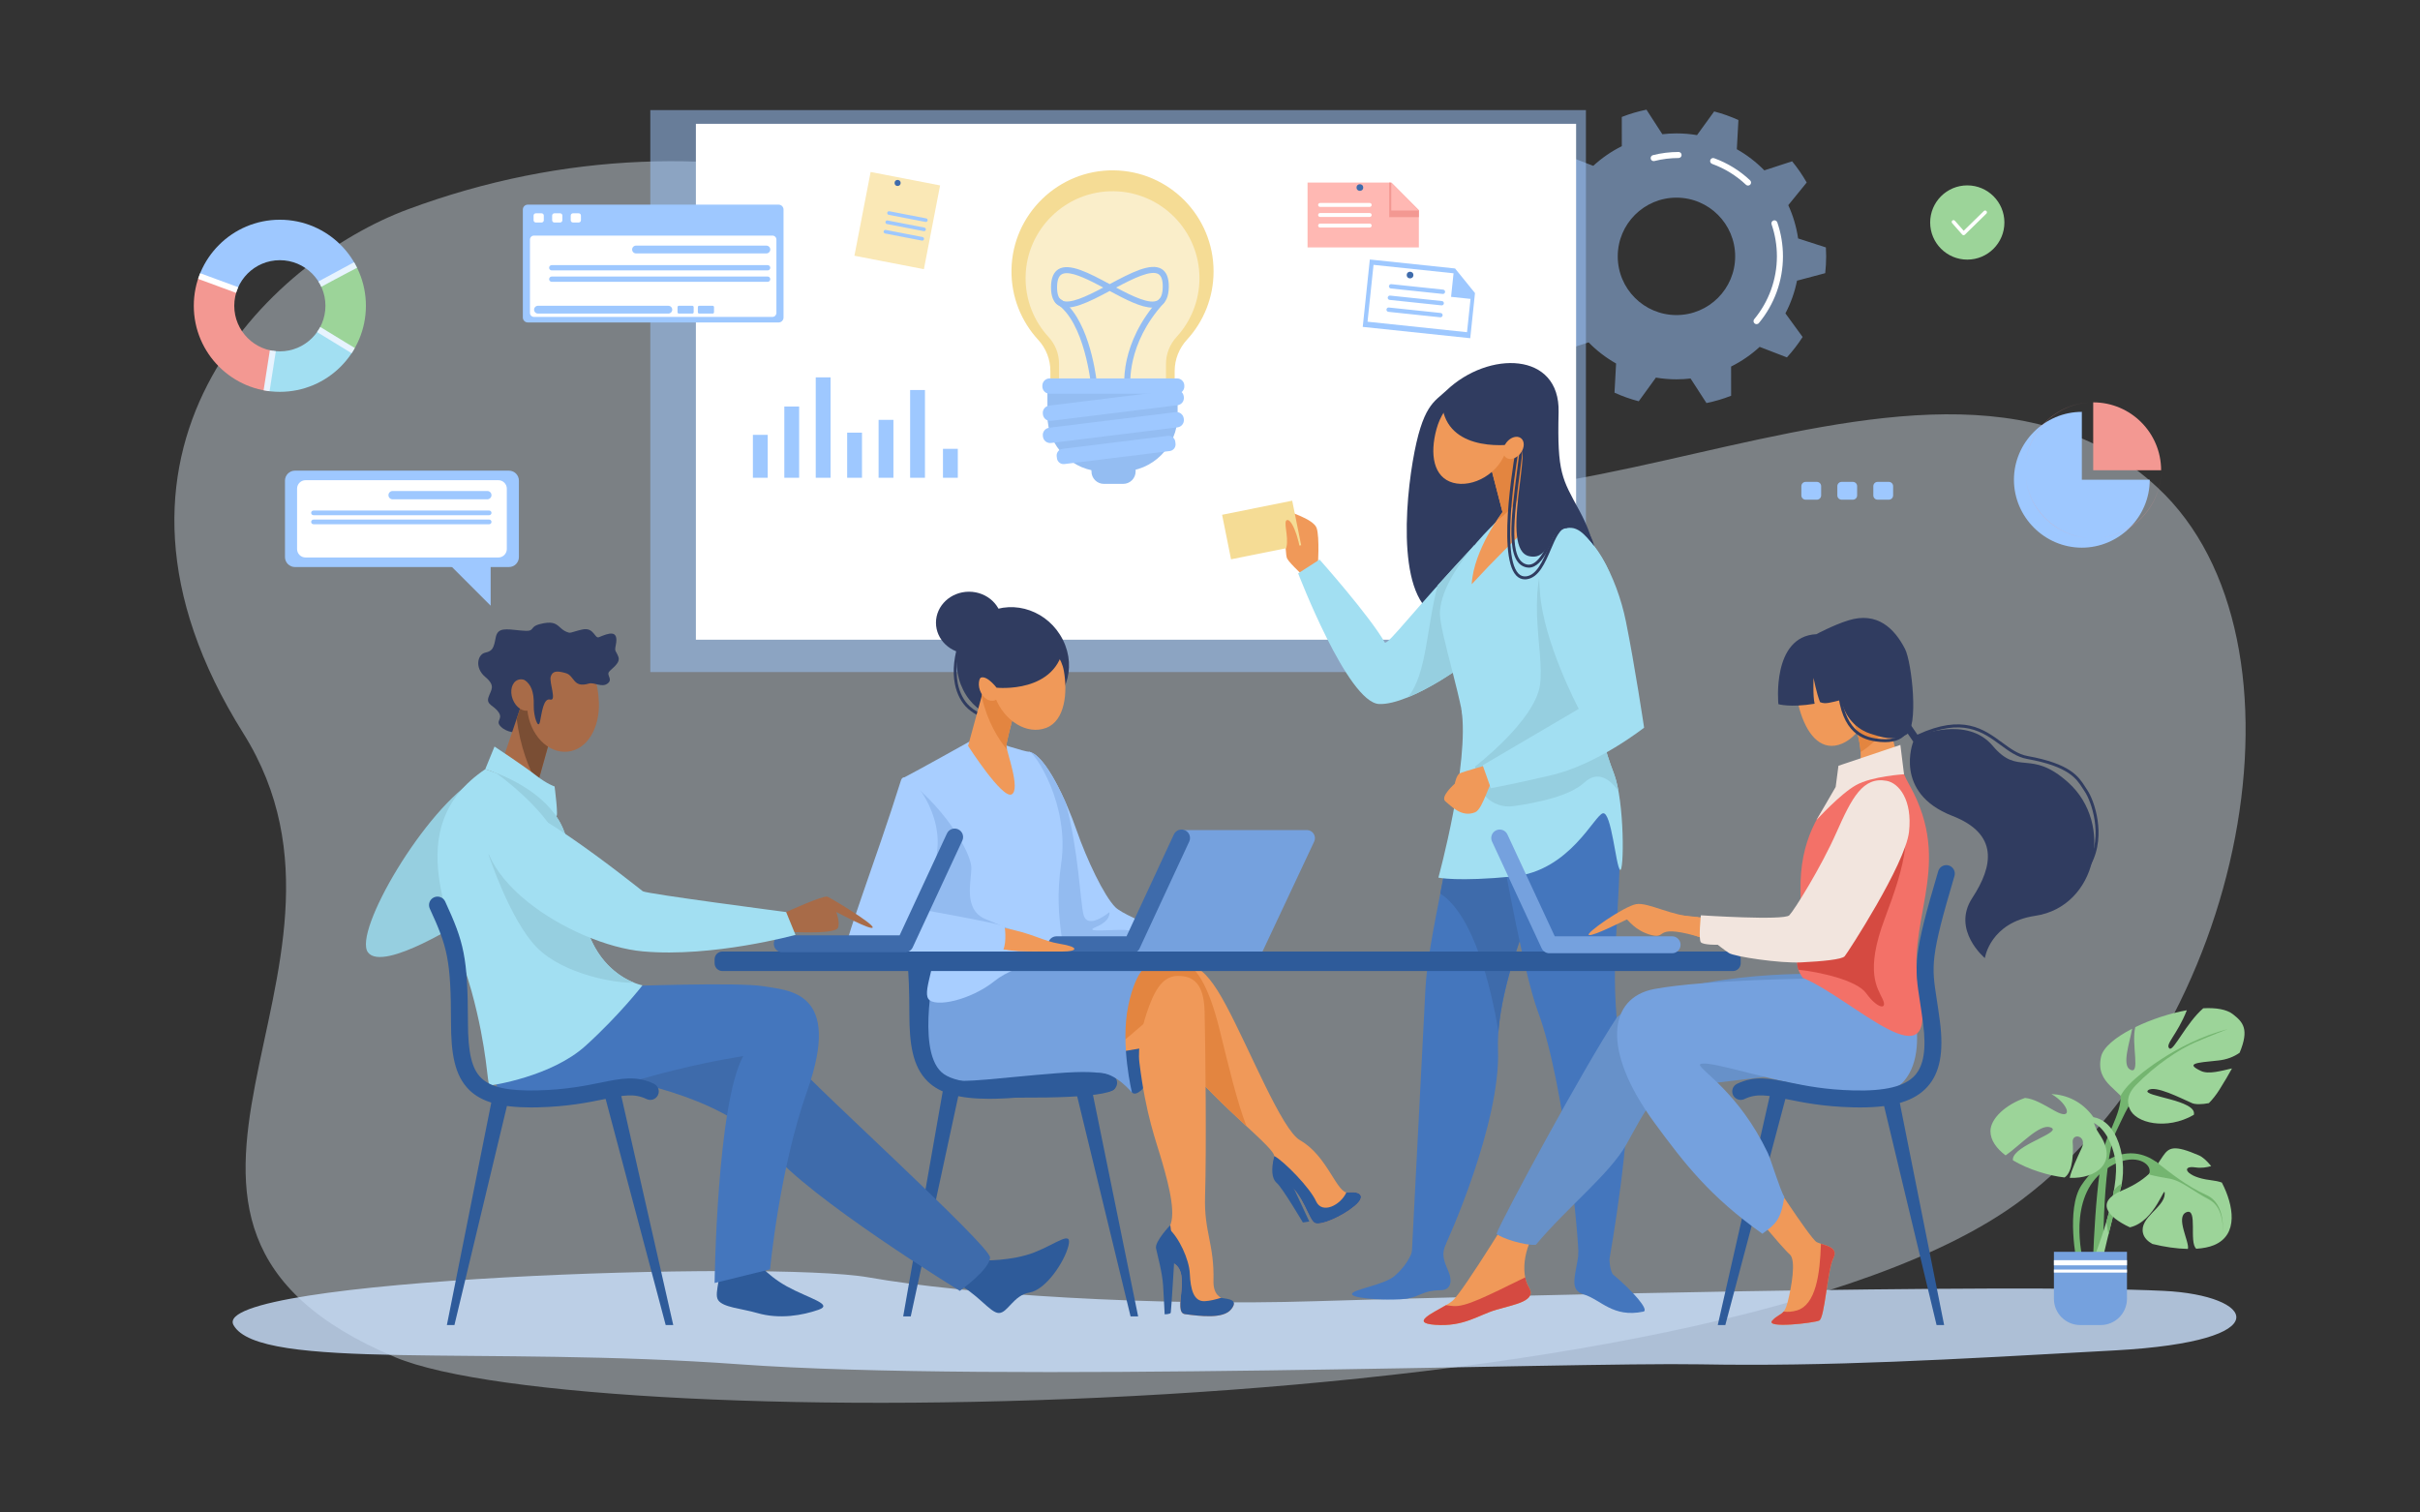 <?xml version="1.0" encoding="utf-8"?>
<!-- Generator: Adobe Illustrator 16.0.0, SVG Export Plug-In . SVG Version: 6.00 Build 0)  -->
<!DOCTYPE svg PUBLIC "-//W3C//DTD SVG 1.1//EN" "http://www.w3.org/Graphics/SVG/1.1/DTD/svg11.dtd">
<svg version="1.1" xmlns="http://www.w3.org/2000/svg" xmlns:xlink="http://www.w3.org/1999/xlink" x="0px" y="0px" width="4000px"
	 height="2500px" viewBox="0 0 4000 2500" enable-background="new 0 0 4000 2500" xml:space="preserve">
<rect x="0" y="0" width="4000" height="2500" fill="#333333" stroke="none"/>
<g id="gear">
	<g>
		<path opacity="0.5" fill="#9EC8FF" enable-background="new    " d="M3016.879,451.521c1.02-9.122,1.563-18.389,1.563-27.782
			c0-4.957-0.164-9.875-0.45-14.759l-45.906-14.854c-2.825-19.354-8.375-37.821-16.254-55.002l30.438-37.456
			c-7.041-12.389-15.112-24.114-24.111-35.05l-45.911,14.981c-13.382-13.671-28.674-25.46-45.45-34.936l2.611-48.236
			c-12.813-5.833-26.208-10.605-40.078-14.204l-28.35,39.123c-11.051-1.86-22.397-2.843-33.978-2.843
			c-7.894,0-15.677,0.466-23.336,1.341l-26.247-40.57c-14.063,2.861-27.69,6.915-40.777,12.05l0.061,48.308
			c-17.285,8.587-33.175,19.559-47.235,32.492l-45.042-17.379c-9.57,10.458-18.261,21.736-25.938,33.725l28.424,39.021
			c-8.798,16.777-15.325,34.931-19.162,54.061l-46.621,12.406c-1.02,9.122-1.563,18.388-1.563,27.781
			c0,4.957,0.164,9.875,0.45,14.76l45.905,14.852c2.826,19.354,8.376,37.822,16.254,55.003l-30.438,37.456
			c7.041,12.389,15.112,24.114,24.111,35.051l45.911-14.981c13.381,13.671,28.674,25.46,45.45,34.937l-2.612,48.235
			c12.813,5.833,26.209,10.605,40.078,14.205l28.351-39.123c11.051,1.86,22.397,2.844,33.978,2.844
			c7.894,0,15.677-0.467,23.335-1.343l26.248,40.57c14.063-2.86,27.69-6.915,40.777-12.05l-0.062-48.308
			c17.286-8.589,33.176-19.56,47.236-32.492l45.042,17.379c9.57-10.458,18.26-21.736,25.938-33.727l-28.424-39.021
			c8.798-16.778,15.325-34.933,19.162-54.062L3016.879,451.521z M2771.003,520.789c-53.601,0-97.05-43.451-97.05-97.05
			c0-53.599,43.449-97.05,97.05-97.05c53.599,0,97.05,43.451,97.05,97.05C2868.053,477.338,2824.602,520.789,2771.003,520.789z"/>
		<g>
			<path fill="#FFFFFF" d="M2903.369,535.797c-1.127,0-2.26-0.379-3.194-1.156c-2.123-1.766-2.413-4.918-0.647-7.042
				c24.188-29.083,37.508-65.969,37.508-103.86c0-18.146-2.969-35.963-8.821-52.957c-0.899-2.611,0.488-5.457,3.101-6.356
				c2.608-0.899,5.455,0.488,6.354,3.099c6.215,18.043,9.366,36.957,9.366,56.213c0,40.224-14.142,79.38-39.817,110.256
				C2906.229,535.184,2904.804,535.797,2903.369,535.797z"/>
		</g>
		<g>
			<path fill="#FFFFFF" d="M2889.318,306.736c-1.229,0-2.461-0.451-3.428-1.36c-16.254-15.303-35.08-26.903-55.955-34.478
				c-2.596-0.942-3.937-3.81-2.994-6.406c0.941-2.596,3.812-3.936,6.404-2.995c22.164,8.042,42.148,20.354,59.4,36.598
				c2.011,1.893,2.104,5.057,0.213,7.068C2891.977,306.208,2890.648,306.736,2889.318,306.736z"/>
		</g>
		<g>
			<path fill="#FFFFFF" d="M2733.357,266.287c-2.235,0-4.271-1.51-4.845-3.777c-0.676-2.677,0.946-5.396,3.624-6.072
				c13.771-3.476,28.022-5.239,42.356-5.239c2.762,0,5,2.239,5,5c0,2.761-2.238,5-5,5c-13.511,0-26.938,1.66-39.909,4.935
				C2734.175,266.238,2733.763,266.287,2733.357,266.287z"/>
		</g>
	</g>
</g>
<g id="Слой_1">
	<path opacity="0.4" fill="#E7F3FE" enable-background="new    " d="M674.233,345.98
		c515.624-191.422,1039.693-22.187,1395.124,346.413c355.429,368.601,1101.357-254.412,1496.961,113.588
		c269.979,251.141,146.315,896.834-223.873,1176.5c-503.172,380.129-2377.707,391.545-2688.729,261.102
		c-531.482-222.904-3.392-635.68-251.482-1031.37C109.545,745.393,446.369,430.573,674.233,345.98z"/>
	<rect x="1074.893" y="181.98" opacity="0.5" fill="#9EC8FF" enable-background="new    " width="1546.455" height="928.877"/>
	<rect x="1150.233" y="204.647" fill="#FFFFFF" width="1454.917" height="852.731"/>
	<g>
		<path fill="#F5DC95" d="M2005.896,448.563c0-91.514-73.601-165.836-164.837-167.003c-91.655-1.173-167.722,72.638-169.177,164.29
			c-0.71,44.738,16.175,85.525,44.186,115.899c12.902,13.993,20.066,32.328,20.066,51.361v74.867
			c0,48.437,39.629,88.065,88.065,88.065h29.358c48.437,0,88.065-39.629,88.065-88.065v-74.86c0-19.192,7.4-37.559,20.373-51.702
			C1989.258,531.692,2005.896,492.071,2005.896,448.563z"/>
		<path opacity="0.5" fill="#FFFFFF" enable-background="new    " d="M1982.564,459.77c0-78.729-63.317-142.668-141.809-143.672
			c-78.852-1.009-144.292,62.491-145.543,141.338c-0.611,38.488,13.916,73.578,38.012,99.708
			c11.102,12.038,17.265,27.813,17.265,44.187v64.409c0,41.669,34.093,75.763,75.762,75.763h25.258
			c41.669,0,75.763-34.093,75.763-75.763v-64.403c0-16.511,6.367-32.311,17.527-44.479
			C1968.25,531.288,1982.564,497.201,1982.564,459.77z"/>
		<g>
			<path fill="#94BDF2" d="M1863.564,643.135h-55c-2.584,0-4.742-1.97-4.979-4.544c-0.098-1.068-10.363-107.244-57.841-136.976
				c-2.341-1.466-3.05-4.551-1.584-6.893c1.465-2.34,4.552-3.051,6.891-1.584c46.314,29.004,59.476,118.467,62.006,139.996h45.221
				c-0.181-7.385,0.245-21.644,4.502-40.094c5.688-24.662,19.639-61.864,53.793-99.046c1.868-2.034,5.03-2.168,7.064-0.3
				c2.033,1.868,2.168,5.03,0.3,7.063c-62.424,67.958-55.48,136.13-55.403,136.812c0.161,1.415-0.289,2.832-1.238,3.895
				S1864.99,643.135,1863.564,643.135z"/>
		</g>
		<g>
			<path fill="#94BDF2" d="M1904.738,508.454c-18.567,0-43.885-13.192-70.547-27.492c-34.438,18.342-66.599,34.787-84.602,23.874
				c-8.461-5.128-12.506-15.166-12.367-30.688c0.132-14.612,4.32-24.463,12.452-29.276c18.036-10.68,50.266,6.355,84.531,24.75
				c34.945-18.636,67.849-35.99,85.822-25.047c8.069,4.913,12.063,14.898,11.875,29.683c-0.198,15.382-4.62,25.729-13.145,30.752
				C1914.71,507.396,1909.993,508.454,1904.738,508.454z M1844.818,475.302c27.456,14.595,56.185,28.565,68.864,21.092
				c5.307-3.127,8.071-10.618,8.222-22.266c0.142-10.998-2.238-18.068-7.075-21.012
				C1902.572,445.653,1872.8,460.46,1844.818,475.302z M1763.188,451.523c-3.3,0-6.143,0.604-8.416,1.951
				c-4.911,2.907-7.45,9.893-7.548,20.762c-0.104,11.529,2.438,18.947,7.551,22.047c12.336,7.478,41.156-6.421,68.804-21.012
				C1801.229,463.349,1777.77,451.523,1763.188,451.523z"/>
		</g>
		<path fill="#94BDF2" d="M1856.564,799.801h-32c-11.274,0-20.5-9.225-20.5-20.5v-3c0-11.274,9.226-20.5,20.5-20.5h32
			c11.275,0,20.5,9.226,20.5,20.5v3C1877.064,790.576,1867.84,799.801,1856.564,799.801z"/>
		<path fill="#94BDF2" d="M1731.28,634.135v52.957c0,50.726,41.502,92.227,92.227,92.227h30.747
			c50.725,0,92.227-41.501,92.227-92.227v-52.957H1731.28z"/>
		<path fill="#9EC8FF" d="M1945.564,650.801h-210.666c-6.601,0-12-5.399-12-12v-1.333c0-6.6,5.399-12,12-12h210.666
			c6.601,0,12,5.4,12,12v1.333C1957.564,645.401,1952.166,650.801,1945.564,650.801z"/>
		<path fill="#9EC8FF" d="M1946.324,669.793l-209.078,25.826c-6.55,0.809-12.571-3.888-13.38-10.438l-0.164-1.322
			c-0.81-6.551,3.888-12.571,10.438-13.38l209.078-25.826c6.55-0.81,12.571,3.888,13.38,10.438l0.164,1.323
			C1957.571,662.962,1952.874,668.984,1946.324,669.793z"/>
		<path fill="#9EC8FF" d="M1946.324,706.384l-209.078,25.826c-6.55,0.81-12.571-3.888-13.38-10.438l-0.164-1.322
			c-0.81-6.55,3.888-12.572,10.438-13.381l209.078-25.826c6.55-0.81,12.571,3.888,13.38,10.438l0.164,1.323
			C1957.571,699.554,1952.874,705.575,1946.324,706.384z"/>
		<path fill="#9EC8FF" d="M1933.422,745.542l-174.133,21.509c-6.012,0.743-11.538-3.567-12.28-9.58l-0.405-3.281
			c-0.742-6.013,3.568-11.538,9.58-12.28l174.133-21.509c6.012-0.743,11.537,3.567,12.279,9.58l0.405,3.281
			C1943.744,739.274,1939.433,744.8,1933.422,745.542z"/>
	</g>
	<g>
		<path fill="#9EC8FF" d="M3441.063,793.015h112.236c0,61.571-50.665,112.236-112.236,112.236
			c-61.57,0-112.235-50.666-112.235-112.236s50.665-112.235,112.235-112.235V793.015z"/>
		<g>
			<path fill="#F39892" d="M3572.096,777.3c0-61.985-50.25-112.235-112.236-112.235V777.3H3572.096z"/>
			<path fill="#F39892" d="M3347.623,777.3c0,61.986,50.25,112.236,112.236,112.236
				C3398.289,889.536,3347.623,838.871,3347.623,777.3z"/>
			<path fill="#F39892" d="M3459.859,665.063c-61.986,0-112.236,50.25-112.236,112.236
				C3347.623,715.729,3398.289,665.063,3459.859,665.063z"/>
			<path fill="#F39892" d="M3459.859,889.536c61.985,0,112.235-50.25,112.235-112.236
				C3572.096,838.871,3521.431,889.536,3459.859,889.536z"/>
		</g>
	</g>
	<g>
		<path fill="#FFB8B3" d="M2345.232,408.98h-184V301.736h138.379c17.815,17.816,27.806,27.805,45.621,45.622V408.98z"/>
		<polygon fill="#F39892" points="2296.232,301.736 2296.232,358.98 2345.232,358.98 2345.232,347.98 2299.3,302.047 		"/>
		<polygon fill="#FFB8B3" points="2299.611,301.736 2299.611,347.98 2345.232,347.98 		"/>
		<path fill="#FFFFFF" d="M2263.982,341.98h-82c-1.787,0-3.25-1.463-3.25-3.25c0-1.788,1.463-3.25,3.25-3.25h82
			c1.787,0,3.25,1.462,3.25,3.25C2267.232,340.517,2265.771,341.98,2263.982,341.98z"/>
		<path fill="#FFFFFF" d="M2263.982,358.608h-82c-1.787,0-3.25-1.463-3.25-3.25c0-1.788,1.463-3.25,3.25-3.25h82
			c1.787,0,3.25,1.462,3.25,3.25C2267.232,357.145,2265.771,358.608,2263.982,358.608z"/>
		<path fill="#FFFFFF" d="M2263.982,376.108h-82c-1.787,0-3.25-1.463-3.25-3.25c0-1.788,1.463-3.25,3.25-3.25h82
			c1.787,0,3.25,1.462,3.25,3.25C2267.232,374.645,2265.771,376.108,2263.982,376.108z"/>
	</g>
	<circle fill="#3E6BAB" cx="2247.732" cy="309.98" r="5.5"/>
	
		<rect x="1424.73" y="294.593" transform="matrix(-0.982 -0.19 0.19 -0.982 2870.206 1004.926)" fill="#FAE8B6" width="116.939" height="140.998"/>
	<path fill="#9EC8FF" d="M1529.751,366.83l-60.874-11.761c-1.62-0.313-2.689-1.895-2.376-3.515c0.313-1.62,1.896-2.689,3.515-2.376
		l60.874,11.762c1.62,0.313,2.689,1.895,2.376,3.514C1532.953,366.074,1531.371,367.143,1529.751,366.83z"/>
	<path fill="#9EC8FF" d="M1526.811,382.049l-60.873-11.762c-1.62-0.313-2.689-1.895-2.377-3.515c0.313-1.62,1.896-2.689,3.516-2.376
		l60.874,11.762c1.62,0.313,2.688,1.895,2.376,3.515C1530.013,381.293,1528.431,382.362,1526.811,382.049z"/>
	<path fill="#9EC8FF" d="M1523.79,397.686l-60.875-11.762c-1.62-0.313-2.688-1.895-2.376-3.515c0.313-1.62,1.895-2.689,3.515-2.376
		l60.875,11.762c1.62,0.313,2.689,1.895,2.376,3.515C1526.992,396.93,1525.409,397.999,1523.79,397.686z"/>
	<circle fill="#3E6BAB" cx="1483.634" cy="302.412" r="5"/>
	<path fill="#9EC8FF" d="M2430.154,559.031l-177.698-18.719l11.733-111.385l140.895,14.842
		c12.857,15.888,20.066,24.795,32.927,40.682L2430.154,559.031z"/>
	<polygon fill="#FFFFFF" points="2402.563,451.718 2270.295,437.785 2260.396,531.764 2424.834,549.086 2430.631,494.057 
		2398.461,490.668 	"/>
	<path fill="#9EC8FF" d="M2384.632,485.859l-85.681-9.025c-1.963-0.207-3.4-1.982-3.193-3.946s1.982-3.399,3.945-3.192l85.681,9.025
		c1.964,0.207,3.4,1.982,3.194,3.945C2388.371,484.629,2386.596,486.066,2384.632,485.859z"/>
	<path fill="#9EC8FF" d="M2382.643,504.742l-85.68-9.026c-1.964-0.207-3.399-1.981-3.193-3.944c0.207-1.964,1.981-3.4,3.945-3.194
		l85.682,9.025c1.963,0.207,3.398,1.982,3.192,3.946C2386.382,503.511,2384.605,504.949,2382.643,504.742z"/>
	<path fill="#9EC8FF" d="M2380.566,524.455l-85.682-9.026c-1.963-0.207-3.399-1.981-3.193-3.944c0.207-1.963,1.982-3.4,3.945-3.194
		l85.682,9.026c1.963,0.207,3.399,1.981,3.192,3.945C2384.305,523.226,2382.529,524.662,2380.566,524.455z"/>
	<circle fill="#3E6BAB" cx="2330.684" cy="454.646" r="5.5"/>
</g>
<g id="updown">
	<g>
		<rect x="1244.448" y="718.775" fill="#9EC8FF" width="24.513" height="70.928"/>
		<rect x="1558.643" y="741.849" fill="#9EC8FF" width="24.514" height="47.854"/>
		<rect x="1348.333" y="623.75" fill="#9EC8FF" width="24.513" height="165.953"/>
		<rect x="1400.276" y="715.11" fill="#9EC8FF" width="24.513" height="74.593"/>
		<rect x="1452.219" y="693.996" fill="#9EC8FF" width="24.514" height="95.707"/>
		<rect x="1296.391" y="671.944" fill="#9EC8FF" width="24.514" height="117.758"/>
		<rect x="1504.336" y="644.664" fill="#9EC8FF" width="24.514" height="145.039"/>
	</g>
	<g>
		<circle fill="#9CD499" cx="3251.708" cy="367.768" r="61.348"/>
		<g>
			<path fill="#FFFFFF" d="M3245.619,388.766c-0.037,0-0.074,0-0.111-0.002c-0.823-0.031-1.597-0.398-2.141-1.016l-16.664-18.936
				c-1.095-1.244-0.974-3.14,0.271-4.234c1.243-1.095,3.14-0.974,4.232,0.27l14.573,16.561l33.339-32.629
				c1.185-1.159,3.084-1.139,4.242,0.046c1.159,1.184,1.139,3.083-0.045,4.242l-35.6,34.841
				C3247.156,388.46,3246.402,388.766,3245.619,388.766z"/>
		</g>
	</g>
	<g>
		<path fill="#9EC8FF" d="M3103.494,825.942h18.537c3.915,0,7.088-3.173,7.088-7.089v-15.266c0-3.915-3.174-7.088-7.088-7.088
			h-18.537c-3.915,0-7.088,3.173-7.088,7.088v15.266C3096.406,822.769,3099.579,825.942,3103.494,825.942z"/>
		<path fill="#9EC8FF" d="M3044.015,825.942h18.537c3.915,0,7.088-3.173,7.088-7.089v-15.266c0-3.915-3.173-7.088-7.088-7.088
			h-18.537c-3.915,0-7.089,3.173-7.089,7.088v15.266C3036.926,822.769,3040.1,825.942,3044.015,825.942z"/>
		<path fill="#9EC8FF" d="M2984.534,825.942h18.538c3.915,0,7.088-3.173,7.088-7.089v-15.266c0-3.915-3.174-7.088-7.088-7.088
			h-18.538c-3.914,0-7.088,3.173-7.088,7.088v15.266C2977.446,822.769,2980.62,825.942,2984.534,825.942z"/>
	</g>
</g>
<g id="translateX">
	<g id="object1">
		<g>
			<path fill="#9EC8FF" d="M487.521,937.268h353.699c9.066,0,16.483-7.417,16.483-16.482v-126.37
				c0-9.066-7.417-16.483-16.483-16.483H487.521c-9.065,0-16.483,7.417-16.483,16.483v126.37
				C471.039,929.851,478.456,937.268,487.521,937.268z"/>
			<path fill="#9EC8FF" d="M811.002,913.23v87.909L709.7,899.838C709.7,899.838,808.942,913.23,811.002,913.23z"/>
			<path fill="#FFFFFF" d="M505.013,921.472H823.73c7.686,0,13.975-6.289,13.975-13.975v-99.795c0-7.687-6.289-13.976-13.975-13.976
				H505.013c-7.686,0-13.975,6.289-13.975,13.976v99.795C491.039,915.184,497.327,921.472,505.013,921.472z"/>
			<path fill="#9EC8FF" d="M648.918,825.321h156.589c3.777,0,6.868-3.091,6.868-6.868s-3.091-6.868-6.868-6.868H648.918
				c-3.777,0-6.868,3.091-6.868,6.868S645.141,825.321,648.918,825.321z"/>
			<path fill="#9EC8FF" d="M518.125,851.58h290.433c2.101,0,3.818-1.718,3.818-3.818v-0.079c0-2.1-1.718-3.817-3.818-3.817H518.125
				c-2.1,0-3.818,1.718-3.818,3.817v0.079C514.307,849.861,516.025,851.58,518.125,851.58z"/>
			<path fill="#9EC8FF" d="M518.125,866.528h290.433c2.101,0,3.818-1.719,3.818-3.818v-0.079c0-2.1-1.718-3.817-3.818-3.817H518.125
				c-2.1,0-3.818,1.718-3.818,3.817v0.079C514.307,864.81,516.025,866.528,518.125,866.528z"/>
		</g>
	</g>
	<g id="object2">
		<g>
			<path fill="#9EC8FF" d="M1286.93,532.979H872.367c-4.512,0-8.17-3.657-8.17-8.169V346.414c0-4.512,3.658-8.17,8.17-8.17h414.563
				c4.512,0,8.169,3.658,8.169,8.17v178.395C1295.099,529.321,1291.441,532.979,1286.93,532.979z"/>
			<path fill="#FFFFFF" d="M1276.718,523.839H882.579c-3.646,0-6.601-2.955-6.601-6.6V396.006c0-3.645,2.955-6.6,6.601-6.6h394.139
				c3.646,0,6.601,2.955,6.601,6.6V517.24C1283.318,520.885,1280.363,523.839,1276.718,523.839z"/>
			<g>
				<path fill="#FFFFFF" d="M895.185,367.768h-9.564c-2.021,0-3.658-1.637-3.658-3.657v-7.878c0-2.02,1.638-3.657,3.658-3.657h9.564
					c2.021,0,3.658,1.637,3.658,3.657v7.878C898.842,366.13,897.205,367.768,895.185,367.768z"/>
				<path fill="#FFFFFF" d="M925.877,367.768h-9.566c-2.02,0-3.657-1.637-3.657-3.657v-7.878c0-2.02,1.638-3.657,3.657-3.657h9.566
					c2.021,0,3.657,1.637,3.657,3.657v7.878C929.535,366.13,927.896,367.768,925.877,367.768z"/>
				<path fill="#FFFFFF" d="M956.57,367.768h-9.566c-2.02,0-3.657-1.637-3.657-3.657v-7.878c0-2.02,1.638-3.657,3.657-3.657h9.566
					c2.02,0,3.658,1.637,3.658,3.657v7.878C960.229,366.13,958.59,367.768,956.57,367.768z"/>
			</g>
			<path fill="#9EC8FF" d="M1266.744,418.871h-215.461c-3.545,0-6.446-2.9-6.446-6.446c0-3.545,2.901-6.444,6.446-6.444h215.461
				c3.545,0,6.445,2.899,6.445,6.444C1273.189,415.971,1270.289,418.871,1266.744,418.871z"/>
			<path fill="#9EC8FF" d="M1104.688,518.315H889.226c-3.545,0-6.445-2.9-6.445-6.446c0-3.545,2.899-6.445,6.445-6.445h215.462
				c3.545,0,6.444,2.9,6.444,6.445C1111.132,515.415,1108.232,518.315,1104.688,518.315z"/>
			<path fill="#9EC8FF" d="M1144.378,518.315h-22.294c-1.212,0-2.204-0.992-2.204-2.204v-8.483c0-1.212,0.992-2.204,2.204-2.204
				h22.294c1.212,0,2.204,0.992,2.204,2.204v8.483C1146.583,517.323,1145.591,518.315,1144.378,518.315z"/>
			<path fill="#9EC8FF" d="M1177.987,518.315h-22.294c-1.212,0-2.204-0.992-2.204-2.204v-8.483c0-1.212,0.992-2.204,2.204-2.204
				h22.294c1.212,0,2.204,0.992,2.204,2.204v8.483C1180.191,517.323,1179.199,518.315,1177.987,518.315z"/>
			<path fill="#9EC8FF" d="M1268.814,446.955h-356.8c-2.405,0-4.374-1.968-4.374-4.374s1.969-4.374,4.374-4.374h356.802
				c2.405,0,4.374,1.968,4.374,4.374C1273.189,444.986,1271.221,446.955,1268.814,446.955z"/>
			<path fill="#9EC8FF" d="M1268.814,465.831h-356.8c-2.405,0-4.374-1.968-4.374-4.374s1.969-4.374,4.374-4.374h356.802
				c2.405,0,4.374,1.968,4.374,4.374C1273.189,463.862,1271.221,465.831,1268.814,465.831z"/>
		</g>
	</g>
</g>
<g id="rotate1">
	<g>
		<g>
			<defs>
				<path id="SVGID_1_" d="M462.563,363.188c-78.555,0-142.235,63.681-142.235,142.236s63.681,142.237,142.235,142.237
					c78.556,0,142.237-63.683,142.237-142.237S541.119,363.188,462.563,363.188z M462.563,580.773
					c-41.613,0-75.349-33.735-75.349-75.35s33.735-75.349,75.349-75.349c41.614,0,75.35,33.734,75.35,75.349
					S504.178,580.773,462.563,580.773z"/>
			</defs>
			<clipPath id="SVGID_2_">
				<use xlink:href="#SVGID_1_"  overflow="visible"/>
			</clipPath>
			<path clip-path="url(#SVGID_2_)" fill="#A2DFF2" d="M591.118,584.036l-128.554-78.612L439.31,654.307
				C499.702,663.826,559.596,635.53,591.118,584.036z"/>
		</g>
		<g>
			<defs>
				<path id="SVGID_3_" d="M462.563,363.188c-78.555,0-142.235,63.681-142.235,142.236s63.681,142.237,142.235,142.237
					c78.556,0,142.237-63.683,142.237-142.237S541.119,363.188,462.563,363.188z M462.563,580.773
					c-41.613,0-75.349-33.735-75.349-75.35s33.735-75.349,75.349-75.349c41.614,0,75.35,33.734,75.35,75.349
					S504.178,580.773,462.563,580.773z"/>
			</defs>
			<clipPath id="SVGID_4_">
				<use xlink:href="#SVGID_3_"  overflow="visible"/>
			</clipPath>
			<path clip-path="url(#SVGID_4_)" fill="#9CD499" d="M591.253,583.859c0.346-0.567,0.799-1.349,0.781-1.318
				c27.15-45.481,28.248-101.968,3.337-148.335c-45.492,23.834-18.401,9.354-132.809,71.218
				C591.33,584.166,571.332,572.023,591.253,583.859z"/>
		</g>
		<g>
			<defs>
				<path id="SVGID_5_" d="M462.563,363.188c-78.555,0-142.235,63.681-142.235,142.236s63.681,142.237,142.235,142.237
					c78.556,0,142.237-63.683,142.237-142.237S541.119,363.188,462.563,363.188z M462.563,580.773
					c-41.613,0-75.349-33.735-75.349-75.35s33.735-75.349,75.349-75.349c41.614,0,75.35,33.734,75.35,75.349
					S504.178,580.773,462.563,580.773z"/>
			</defs>
			<clipPath id="SVGID_6_">
				<use xlink:href="#SVGID_5_"  overflow="visible"/>
			</clipPath>
			<path clip-path="url(#SVGID_6_)" fill="#9EC8FF" d="M321.248,453.353l141.314,52.071l132.566-71.683
				C533.12,319.065,366.208,332.818,321.248,453.353z"/>
		</g>
		<g>
			<defs>
				<path id="SVGID_7_" d="M462.563,363.188c-78.555,0-142.235,63.681-142.235,142.236s63.681,142.237,142.235,142.237
					c78.556,0,142.237-63.683,142.237-142.237S541.119,363.188,462.563,363.188z M462.563,580.773
					c-41.613,0-75.349-33.735-75.349-75.35s33.735-75.349,75.349-75.349c41.614,0,75.35,33.734,75.35,75.349
					S504.178,580.773,462.563,580.773z"/>
			</defs>
			<clipPath id="SVGID_8_">
				<use xlink:href="#SVGID_7_"  overflow="visible"/>
			</clipPath>
			<path clip-path="url(#SVGID_8_)" fill="#F39892" d="M439.31,654.307l23.253-148.883l-141.314-52.07
				C287.644,543.445,347.288,639.8,439.31,654.307z"/>
		</g>
		<g>
			<defs>
				<path id="SVGID_9_" d="M462.563,363.188c-78.555,0-142.235,63.681-142.235,142.236s63.681,142.237,142.235,142.237
					c78.556,0,142.237-63.683,142.237-142.237S541.119,363.188,462.563,363.188z M462.563,580.773
					c-41.613,0-75.349-33.735-75.349-75.35s33.735-75.349,75.349-75.349c41.614,0,75.35,33.734,75.35,75.349
					S504.178,580.773,462.563,580.773z"/>
			</defs>
			<clipPath id="SVGID_10_">
				<use xlink:href="#SVGID_9_"  overflow="visible"/>
			</clipPath>
			<path clip-path="url(#SVGID_10_)" fill="#FFFFFF" d="M312,478c2.632,0,5.05,0.674,7.142,1.848
				c1.223-6.751,2.924-13.451,5.132-20.052l76.732,28.274c-0.001-0.024-0.005-0.047-0.006-0.07c-0.157-3.499,1.161-6.77,3.335-9.36
				l-7.683-2.831l-68.888-25.383c5.652-13.758,13.169-26.271,22.195-37.326c-3.249-1.189-5.907-3.492-7.66-6.432
				c-9.744,11.924-17.845,25.436-23.912,40.302l-0.083-0.03l-1.739,4.666l-1.755,4.703l0.083,0.031
				c-2.431,7.22-4.294,14.554-5.621,21.943C310.168,478.103,311.081,478,312,478z"/>
		</g>
		<g>
			<defs>
				<path id="SVGID_11_" d="M462.563,363.188c-78.555,0-142.235,63.681-142.235,142.236s63.681,142.237,142.235,142.237
					c78.556,0,142.237-63.683,142.237-142.237S541.119,363.188,462.563,363.188z M462.563,580.773
					c-41.613,0-75.349-33.735-75.349-75.35s33.735-75.349,75.349-75.349c41.614,0,75.35,33.734,75.35,75.349
					S504.178,580.773,462.563,580.773z"/>
			</defs>
			<clipPath id="SVGID_12_">
				<use xlink:href="#SVGID_11_"  overflow="visible"/>
			</clipPath>
			<path clip-path="url(#SVGID_12_)" fill="#E7F3FE" d="M601.823,435.806l0.083-0.044l-2.378-4.397
				c-0.048-0.089-0.102-0.175-0.149-0.265l-1.943-3.618l-0.075,0.038c-15-26.063-36.39-46.848-62.114-60.25
				c-25.192-13.125-53.832-18.999-82.834-16.983c-34.1,2.368-65.166,15.151-89.843,35.83c2.898,1.764,5.122,4.504,6.354,7.742
				c23.115-19.389,52.226-31.377,84.182-33.597c55.772-3.877,107.108,23.423,135.177,71.499l-39.152,21.171
				c-8.083,4.35-19.383,10.463-38.301,20.7c-12.12,6.559-27.371,14.811-46.904,25.373l-1.208,0.653l-3.937-2.408l-0.214,1.373
				l-27.572-10.16c0.027,3.507-1.403,6.76-3.688,9.299l29.686,10.938l-21.835,139.804c-41.238-7.958-76.921-33.318-98.452-70.176
				c-12.869-22.029-19.542-46.535-19.844-71.216c-1.561,0.563-3.2,0.889-4.86,0.889c-1.832,0-3.551-0.343-5.138-0.937
				c0.29,26.446,7.421,52.709,21.208,76.309c23.054,39.464,61.324,66.583,105.543,75.011l-0.014,0.086l4.927,0.776
				c0.005,0.001,4.952,0.78,4.952,0.78l0.013-0.086c6.396,0.799,12.804,1.202,19.197,1.202c22.483,0,44.754-4.916,65.462-14.558
				c26.513-12.344,48.785-31.643,64.696-55.963l0.102,0.06l0.979-1.604c0.025,0.013,1.596-2.614,1.596-2.614
				c0.243-0.399,0.538-0.897,0.703-1.183l0.105-0.176c0.027-0.046,0.051-0.092,0.078-0.137l1.585-2.59l-0.072-0.044
				C623.468,537.431,624.924,481.984,601.823,435.806z M445.034,650.063L466.347,513.6l55.466,33.924
				c22.362,13.679,35.155,21.503,43.209,26.416l19.148,11.709C553.626,631.973,499.958,656.816,445.034,650.063z M589.48,576.989
				c-0.003,0.004-0.953-0.561-0.953-0.561c-5.252-3.11-7.535-4.463-18.002-10.847l-97.942-59.893l81.305-43.965
				c11.939-6.424,16.833-8.982,28.959-15.322c2.962-1.549,6.355-3.323,10.386-5.434C614.422,483.901,613.036,535.269,589.48,576.989
				z"/>
		</g>
	</g>
</g>
<g id="main">
	<g>
		<path opacity="0.8" fill="#CCE2FF" enable-background="new    " d="M3576.66,2133.686
			c-258.106-12.616-1136.143,8.759-1403.18,17.094c-267.037,8.334-577.008-10.996-738.021-39.421
			c-161.013-28.425-1091.726,2.42-1049.491,78.842c42.235,76.422,414.674,34.187,837.028,64.903
			c422.354,30.716,1372.236-3.84,1586.5,0c214.264,3.839,410.741-7.68,686.861-23.038S3726.271,2140.999,3576.66,2133.686z"/>
		<g>
			<g>
				<path fill="#303C60" d="M2390.871,645.345c69.334-66,187.834-64.5,185.334,36s5.801,109.945,34.333,162.667
					c99,182.934-118,172.167-208.5,178.167s-83-164.5-67-259S2370.584,664.657,2390.871,645.345z"/>
				<path fill="#4476BD" d="M2423.191,1221.577c-22.229,186.672-62.618,324.665-67.118,413.161
					c-4.499,88.495-22.499,436.938-22.499,436.938s49.498-3.461,53.998-10.961s92.995-203.989,88.495-325.483
					c-4.499-121.493,88.388-306.226,88.388-306.226l-22.391-181.25L2423.191,1221.577z"/>
				<path fill="#3E6BAB" d="M2444.538,1302.845l-34.763,14.546c-9.449,59.193-19.934,112.414-29.139,159.617
					c55.321,35.767,83.896,154.92,96.143,227.769c6.237-81.515,44.698-180.013,68.563-234.48L2444.538,1302.845z"/>
				<path fill="#4476BD" d="M2605.063,1202.759c0,0,74.922,95.566,72.571,203.99c-3.575,165.05-21.575,212.171,9.742,385.231
					c12.231,67.593-26.996,288.696-26.996,288.696s-33.514,2.627-51.513-6.335c1.5-16.245-21.656-280.52-66.762-402.007
					c-21.843-58.828-52.539-223.589-69.039-318.084c-16.498-94.495-19.498-113.994-13.498-113.994
					S2605.063,1202.759,2605.063,1202.759z"/>
				<path fill="#F09959" d="M2178.205,937.345c0,0,3.333-49.452-2-64.726c-5.334-15.274-51.334-28.607-51.334-28.607
					s-2,70.667,2.667,79.333s32,33.333,32,33.333L2178.205,937.345z"/>
				<path fill="#A2DFF2" d="M2436.864,901.313c-105.326,113.365-139.7,161.068-147.7,161.068
					c-25-44.13-108.039-137.465-108.039-137.465l-35.406,22.762c0,0,81.819,213.774,133.819,215.981s157.694-73.719,159.035-82.439
					C2439.914,1072.5,2436.864,901.313,2436.864,901.313z"/>
				<path fill="#96CFE0" d="M2327.015,1152.575c51.522-20.977,110.56-64.853,111.56-71.355c1.341-8.72-1.709-179.907-1.709-179.907
					c-22.963,24.716-43.008,46.635-60.403,65.805C2357.594,1037.383,2358.825,1113.892,2327.015,1152.575z"/>
				<path fill="#A2DFF2" d="M2543.871,826.678c0,0,100.786,50.521,122.786,139.948s-43.097,199.91-51.097,258.871
					s-191.99,69.332-191.99,6.219c0-60.504-46.101-188.938-43.498-221.651c6.104-76.761,118.313-170.793,118.313-170.793
					L2543.871,826.678z"/>
				<path fill="#F09959" d="M2514.582,710.826l43.271,133.429c0,0-46.2,35.654-125.271,121.423
					c3.07-57.075,50.886-119.291,50.886-119.291l-32.73-126L2514.582,710.826z"/>
				<path fill="#E38540" d="M2534.765,773.063l-20.183-62.235l-63.846,9.561l32.73,126c0,0-3.194,5.094-7.905,13.102
					C2506.395,836.601,2525.311,808.118,2534.765,773.063z"/>
				<path fill="#F09959" d="M2490.74,740.942c-11.67,42.461-56.863,65.836-88.977,57.01s-38.983-46.511-27.313-88.972
					s47.164-69.729,79.275-60.901C2485.84,656.904,2502.411,698.48,2490.74,740.942z"/>
				<path fill="#A2DFF2" d="M2415.525,1171.893c14.013,88.785-38.013,278.738-38.013,278.738s31.024,7.047,124.024-1.953
					s134-101.816,148-104.408s21.19,86.379,28.096,93.408c6.904,7.031,7.956-112.353-10.096-159.283
					c-32-83.194-25.734-118.482-13.773-168.889C2675.031,1019.881,2415.525,1171.893,2415.525,1171.893z"/>
				<path fill="#4476BD" d="M2335.831,2027.979c8.374,34.033-8.159,61.024-30.293,80.699c-18,16-73.333,22.799-70.667,30.799
					c2.667,8,68,10.535,90,7.201c22-3.333,28-14,55.384-13.986c17.95,0.011,21.283-14.592,13.283-32.636
					s-10.798-28.021-3.568-44.196C2397.199,2039.686,2335.831,2027.979,2335.831,2027.979z"/>
				<path fill="#4476BD" d="M2662.307,2027.979c-1.334,35.332-5.436,61.655,3.231,78.033c33.473,28,61.295,59.805,50.667,62
					c-50.667,10.465-70-19.904-98.667-28.535c-35.181-10.592,3.333-54.799-10.45-111.498c-7.663-31.523,53.117-23.967,53.117-23.967
					L2662.307,2027.979z"/>
				<path fill="#96CFE0" d="M2675.1,1307.355c-2.021-11.076-4.519-21.052-7.562-28.963c-32-83.193-25.733-118.481-13.772-168.888
					c0.941-3.974,1.322-7.463,1.209-10.521c2.699-8.988,5.215-18.099,7.425-27.264l-10.86-98.043l-78.311-93
					c-58.689,86-19.082,193-27.887,252c-8.804,59-107.145,134.229-107.145,134.229l3.199,20.933
					c4.39,28.716,31.01,48.66,59.782,44.668c40.53-5.624,93.698-16.927,117.358-38.882
					C2641.436,1272.379,2661.708,1288.818,2675.1,1307.355z"/>
				<path fill="#F09959" d="M2461.194,1263.53c0,0-43.414,12.146-48.604,14.862c-5.189,2.718-8.06,17.065-8.06,17.065
					s-24.85,21.577-15.33,29.219c9.52,7.643,26.52,26.985,48.996,17.985c13.796-5.524,24.487-56.214,33.534-56.62
					S2461.194,1263.53,2461.194,1263.53z"/>
				<path fill="#A2DFF2" d="M2584.138,869.345c46.464,1.316,88.588,84.998,103.271,157.601
					c14.682,72.601,30.131,175.814,30.131,175.814s-77,60.771-153.083,78.532c-66.37,15.494-100.254,21.554-100.254,21.554
					l-13.465-37.892l158.802-93.275c0,0-58.393-110-64.196-193C2539.538,895.678,2548.827,868.345,2584.138,869.345z"/>
				
					<rect x="2027.65" y="838.346" transform="matrix(-0.981 0.197 -0.197 -0.981 4304.947 1324.162)" fill="#F5DC95" width="118.134" height="75.025"/>
				<path fill="#F09959" d="M2150.346,931.345c1.6-30.423-13.475-71.916-22.141-71.855c-8.667,0.06,2.666,27.189-2,45.189
					C2123.676,914.432,2150.346,931.345,2150.346,931.345z"/>
				<path fill="#303C60" d="M2382.965,661.345c2.573,83.333,99.906,76.945,126.573,71.807
					c26.667-5.14-32.464,175.809,18.333,186.249c37.302,7.667,28.898-50.683,70.334-46.781
					c18.333,1.726,36.758,30.063,36.758,30.063s-2.758-17.458-16.758-30.063c-14-12.607-50.704-89.94-60.354-145.274
					c-9.646-55.333-74.98-91.123-94.313-92.228c-19.333-1.105-66.667,20.895-66.667,20.895L2382.965,661.345z"/>
				<g>
					<path fill="#303C60" d="M2527.01,938.261c-1.314,0-2.649-0.139-4.013-0.429c-16.258-3.461-24.142-20.547-24.812-53.771
						c-0.573-28.479,4.135-65.026,9.117-103.722c2.016-15.635,4.098-31.802,5.813-47.455c0.146-1.337,1.338-2.306,2.688-2.156
						c1.337,0.146,2.304,1.351,2.156,2.688c-1.721,15.699-3.807,31.889-5.823,47.546c-9.644,74.868-18.753,145.583,11.874,152.104
						c0.953,0.202,1.903,0.301,2.847,0.302c17.591,0.002,33.432-34.282,42.666-67.673c0.357-1.297,1.698-2.059,2.998-1.699
						c1.297,0.359,2.058,1.701,1.697,2.998C2568.124,889.032,2551.729,938.255,2527.01,938.261z"/>
				</g>
				<g>
					<path fill="#303C60" d="M2520.502,957.63c-5.54,0-10.372-2.146-14.398-6.401c-33.18-35.074-0.371-211.057,1.041-218.53
						c0.25-1.322,1.53-2.189,2.847-1.941c1.321,0.25,2.19,1.524,1.94,2.847c-0.341,1.807-33.771,180.997-2.289,214.276
						c3.659,3.868,7.994,5.412,13.243,4.716c17.231-2.274,27.179-25.652,35.954-46.278c8.514-20.009,16.518-38.905,30.784-38.407
						c1.345,0.047,2.396,1.175,2.349,2.52c-0.046,1.346-1.176,2.427-2.521,2.35c-0.117-0.004-0.235-0.006-0.353-0.006
						c-10.693,0-18.021,17.226-25.777,35.45c-9.285,21.825-19.811,46.563-39.799,49.202
						C2522.495,957.563,2521.487,957.63,2520.502,957.63z"/>
				</g>
				
					<ellipse transform="matrix(0.613 -0.79 0.79 0.613 383.384 2262.954)" fill="#F09959" cx="2501.683" cy="740.124" rx="20.259" ry="14.665"/>
			</g>
			<g>
				<path fill="#303C60" d="M1756.877,1057.744c23.763,47.518,4.093,102.236-42.645,121.568
					c-47.043,19.461-98.481,8.407-122.244-39.109c-23.764-47.518-6.115-104.497,39.418-127.268
					C1676.938,990.166,1733.115,1010.227,1756.877,1057.744z"/>
				<g>
					<path fill="#303C60" d="M1628.783,1185.02c-5.246,0.002-15.583-1.854-28.727-13.516c-10.782-9.566-18.524-24.236-21.801-41.305
						c-4.134-21.545-1.441-46.313,8.002-73.616c0.439-1.272,1.824-1.946,3.1-1.507c1.271,0.439,1.945,1.827,1.507,3.099
						c-9.161,26.487-11.793,50.41-7.821,71.106c3.073,16.02,10.265,29.72,20.249,38.578c16.665,14.787,27.842,12.096,27.955,12.066
						c1.291-0.338,2.628,0.428,2.979,1.714c0.352,1.288-0.388,2.615-1.672,2.98
						C1632.388,1184.668,1631.067,1185.02,1628.783,1185.02z"/>
				</g>
				<g>
					<path fill="#A8CEFF" d="M1701.45,1242.649c27.045,6.061,61.188,81.213,77.909,129.355
						c16.864,48.563,45.453,108.802,64.17,127.52c18.716,18.716,141.709,62.108,141.709,62.108s-303.892,0.587-297.665-0.013
						C1693.798,1561.021,1701.45,1242.649,1701.45,1242.649z"/>
					<path fill="#93BBF0" d="M1862.784,1537.49c-16.638-2.377-76.651,5.348-51.101-5.349c25.551-10.694,21.984-24.361,21.984-24.361
						s-36.246,30.304-42.782,3.805c-5.636-22.849-7.792-103.52-29.183-184.376c-17.673-40.091-40.799-80.2-60.253-84.56
						c0,0-0.685,28.467-1.811,68.386c7.462,88.338,20.13,218.119,23.343,250.83c40.278,0.063,107.691,0.001,164.089-0.074
						l37.508-1.788C1924.58,1560.003,1879.421,1539.867,1862.784,1537.49z"/>
					<path fill="#A8CEFF" d="M1602.021,1225.996c0,0-86.027,48.068-106.082,58.292c-20.053,10.223,56.184,310.271,73.137,323.13
						c16.954,12.858,166.221,2.214,183.215-13.988s-13.04-65.922,1.666-165.474c14.706-99.551-44.856-185.499-52.508-185.306
						c-7.652,0.193-57.592-16.654-57.592-16.654H1602.021L1602.021,1225.996z"/>
					<path fill="#93BBF0" d="M1569.076,1607.417c16.954,12.858,123.767,13.147,169.232-1c5.132-1.597,28.431-10.881,28.976-19.608
						c-5.486-1.03-27.272,1.588-36.116-0.444c-30.75-7.066-47.685-45.158-47.685-45.158s-16.936-6.092-54.814-22.135
						c-37.88-16.044-22.282-64.619-23.174-86.011c-0.891-21.392-37.435-91.357-106.063-144.391l-6.296,2.819
						C1488.24,1340.253,1553.391,1595.521,1569.076,1607.417z"/>
					<g>
						<path fill="#75A1DE" d="M2160.112,1372.006h-207.146l-94.343,200.768h228.171l85.4-181.735
							C2176.357,1382.182,2169.896,1372.006,2160.112,1372.006z"/>
						<g>
							<path fill="#3E6BAB" d="M1870.968,1575.621h-124.646c-7.732,0-14-6.268-14-14s6.268-14,14-14h115.714l78.235-168.376
								c3.259-7.012,11.584-10.052,18.596-6.797c7.012,3.258,10.055,11.584,6.797,18.596l-81.999,176.478
								C1881.368,1572.461,1876.416,1575.621,1870.968,1575.621z"/>
						</g>
					</g>
					<path fill="#F09959" d="M1654.814,1532.736c54.071,10.102,67.369,22.516,96.845,27.267
						c33.415,5.386,29.439,12.771,4.624,12.771c-24.817,0-87.181,0.964-108.585-3.791
						C1626.293,1564.229,1654.814,1532.736,1654.814,1532.736z"/>
					<path fill="#A8CEFF" d="M1489.182,1289.918c-41.442,132.502-100.191,282.854-90.834,282.854
						c9.358,0,247.319,9.619,256.68,1.607c9.359-8.012,6.686-38.76,5.349-42.771c-1.337-4.012-135.285-27.782-135.285-27.782
						s17.64-34.375,24.324-101.557S1497.042,1264.79,1489.182,1289.918z"/>
				</g>
				<path fill="#F09959" d="M1633.528,1110.857l-33.384,121.989c0,0,56.409,88.051,71.918,80.229
					c15.51-7.822-8.669-71.567-8.669-80.229s24.179-98.036,24.179-98.036L1633.528,1110.857z"/>
				<path fill="#E38540" d="M1664.553,1239.064c-0.719-2.886-1.159-5.053-1.159-6.218c0-8.661,24.179-98.036,24.179-98.036
					l-54.044-23.953l-11.048,40.367C1632.13,1192.927,1649.539,1220.701,1664.553,1239.064z"/>
				<path fill="#F09959" d="M1758.439,1108.84c6.358,35.375,2.17,82.357-29.243,94.302c-31.413,11.945-69.251-10.907-84.515-51.044
					c-15.263-40.137-2.17-82.356,29.243-94.303C1705.338,1045.85,1750.842,1066.577,1758.439,1108.84z"/>
				
					<ellipse transform="matrix(-0.335 -0.942 0.942 -0.335 1115.355 3056.121)" fill="#F09959" cx="1635.657" cy="1134.644" rx="23.768" ry="17.529"/>
				<path fill="#303C60" d="M1758.806,1064.399c-10.694,83.011-111.549,72.315-111.549,72.315s-20.801-27.345-30.16-13.004
					c-9.357,14.341,12.982-84.158,70.854-87.262C1706.966,1035.429,1758.806,1064.399,1758.806,1064.399z"/>
				<ellipse fill="#303C60" cx="1601.675" cy="1029.303" rx="54.625" ry="51.25"/>
			</g>
			<g>
				<g>
					<polygon fill="#2E5B9A" points="1492.874,2175.938 1505.365,2175.938 1586.021,1802.233 1558.542,1802.233 					"/>
					<polygon fill="#2E5B9A" points="1881.218,2175.938 1868.729,2175.938 1774.858,1789.021 1802.338,1789.021 					"/>
					<g>
						<path fill="#2E5B9A" d="M1635.39,1816.232c-50.036,0-81.735-8.987-101.966-28.693c-25.077-24.43-30.266-62.27-30.341-111.571
							c-0.06-38.802-0.981-64.071-3.086-84.498c-0.792-7.689,4.802-14.567,12.493-15.359c7.691-0.794,14.568,4.802,15.359,12.493
							c2.204,21.412,3.172,47.527,3.232,87.321c0.076,49.968,6.415,76.493,21.879,91.559c15.863,15.452,44.548,21.829,92.979,20.614
							c46.771-1.153,78.965-7.696,104.833-12.955c34.022-6.913,58.605-11.911,87.758,2.02c6.977,3.334,9.93,11.691,6.596,18.668
							s-11.691,9.931-18.668,6.596c-20.692-9.887-38.244-6.317-70.108,0.156c-26.945,5.477-60.479,12.293-109.719,13.509
							C1642.787,1816.186,1639.037,1816.232,1635.39,1816.232z"/>
					</g>
				</g>
				<path fill="#2E5B9A" d="M1521.714,1574.38l76.591,3.188l-20.39,211.467c0,0-57.092-36.443-56.201-75.66
					C1522.605,1674.155,1521.714,1574.38,1521.714,1574.38z"/>
				<path fill="#F09959" d="M1899.807,1594.079c64.767-9.825,86.775-6.729,126.41,67.036
					c39.635,73.765,92.396,206.578,122.737,223.731c45.688,25.831,60.829,89.167,79.587,86.32
					c18.76-2.846,30.834,5.444,10.422,22.411c-20.414,16.966-53.379,31.412-64.652,28.399
					c-11.274-3.013-20.016-51.717-49.459-67.531c-29.441-15.816-20.596-28.808-18.662-42.796
					c1.936-13.989-85.942-78.396-152.185-158.494c-40.476-48.944-61.321-81.25-64.41-110.529
					C1886.504,1613.35,1899.807,1594.079,1899.807,1594.079z"/>
				<path fill="#E38540" d="M2060.361,1861.557c-15.042-38.157-30.127-101.139-44.31-158.879
					c-20.169-82.113-41.308-101.607-54.7-110.368c-16.191-4.058-35.377-2.199-61.545,1.771c0,0-13.303,19.271-10.213,48.549
					c3.09,29.279,23.935,61.585,64.41,110.529C1988.883,1795.332,2029.754,1833.151,2060.361,1861.557L2060.361,1861.557z"/>
				<path fill="#2E5B9A" d="M1919.532,1659.004c0,0-17.234,130.02-33.277,143.232c-11.476,9.453-19.608,10.082-27.63-28.695
					s12.479-183.507,12.479-183.507L1919.532,1659.004z"/>
				<polygon fill="#F09959" points="1905.801,1729.358 1746.321,1756.155 1836.357,1627.055 1904.881,1613.102 1945.971,1622.551 
									"/>
				<path fill="#2E5B9A" d="M2106.189,1911.651c-5.17,20.837-4.548,36.237,4.437,43.954c8.983,7.718,42.927,65.071,42.927,65.071
					l10.574-1.604l-24.482-52.479L2106.189,1911.651z"/>
				<path fill="#2E5B9A" d="M2174.311,2021.979c11.273,3.013,44.238-11.435,64.652-28.399c20.412-16.966,8.338-25.257-10.421-22.411
					c-1.057,0.161-2.104,0.095-3.145-0.155c-9.37,20.931-40.187,36.63-50.132,14.52c-9.854-21.908-52.08-65.52-69.09-74.854
					c0.04,0.345,0.055,0.674,0.014,0.974c-1.935,13.987-10.78,26.979,18.662,42.796
					C2154.295,1970.263,2163.035,2018.967,2174.311,2021.979z"/>
				<path fill="#E38540" d="M1574.301,1599.287c-56.583,101.54-17.932,166.077,50.838,172.652
					c68.771,6.574,177.334-5.98,240.616-58.566c63.282-52.587,115.229-108.19,107.974-116.486
					C1966.472,1588.591,1574.301,1599.287,1574.301,1599.287z"/>
				<path fill="#F09959" d="M1895.167,1675.047c11.587-34.761,24.943-61.429,50.804-61.913c27.188-0.509,43.914,13.64,45.076,58.121
					c1.383,52.966,3.249,228.39,0.803,306.388c-1.852,59.043,15.356,77.95,13.903,139.502c-1.095,46.355,48.327,22.939,29.237,46.98
					c-13.128,16.533-52.208,11.127-76.213,8.074c-21.389-2.721,11.071-66.818-18.531-83.957
					c-25.401-14.705-25.899-38.582-9.856-56.655c16.043-18.074,1.783-71.552-8.913-108.986
					c-10.694-37.435-27.284-77.935-38.18-166.444C1880.189,1730.922,1888.091,1696.277,1895.167,1675.047z"/>
				<path fill="#2E5B9A" d="M2018.076,2145.204c-8.188,2.499-18.282,5.251-27.078,5.545c-17.826,0.594-23.174-19.015-24.362-45.652
					c-1.038-23.259-17.931-59.885-35.253-74.735c-0.318,0.423-0.646,0.836-0.993,1.227c-16.043,18.073-15.545,41.95,9.856,56.655
					c29.603,17.139-2.856,81.237,18.531,83.957c24.005,3.053,63.084,8.459,76.213-8.074
					C2047.396,2148.502,2031.998,2147.26,2018.076,2145.204z"/>
				<path fill="#2E5B9A" d="M1934.4,2024.963c0,0-25.995,27.148-23.618,38.438c2.376,11.29,10.393,39.812,11.731,61.797
					c1.34,21.985,2.528,47.222,2.528,47.222s9.357,0,10.101-2.656c0.744-2.656,5.942-89.361,5.942-89.361L1934.4,2024.963z"/>
				<path fill="#75A1DE" d="M1547.05,1590.034c0,0-33.562,142.43,8.841,181.905c42.403,39.475,218.479,3.967,259.951,1.602
					c28.076-1.602,55.26,32.666,55.26,32.666s-19.607-79.465-6.238-143.639c13.37-64.173,34.943-68.489,34.943-68.489l-28.705-4.045
					H1547.05z"/>
				<path fill="#A8CEFF" d="M1539.448,1552.795c14.353,30.448-15.448,83.035-5.004,98.188c10.443,15.15,70.233,2.122,109.415-29.413
					c39.18-31.535,113.336-38.469,113.336-38.469L1539.448,1552.795z"/>
				<path fill="#2E5B9A" d="M1600.146,1812.307c118.545,4.456,243.326,2.353,243.326-15.313c0-17.664-5.348-30.143-97.15-23.014
					c-91.805,7.132-154.194,16.937-181.825,10.696C1536.866,1778.438,1600.146,1812.307,1600.146,1812.307z"/>
			</g>
			<path fill="#2E5B9A" d="M2864.287,1605.045H1194.074c-7.13,0-12.91-5.78-12.91-12.91v-6.453c0-7.129,5.78-12.908,12.91-12.908
				h1670.213c7.13,0,12.91,5.779,12.91,12.908v6.453C2877.197,1599.265,2871.417,1605.045,2864.287,1605.045z"/>
			<g>
				<path fill="#F09959" d="M3086.216,1140.271c11.485,40.487-16.563,82.209-47.462,90.976
					c-30.897,8.765-52.945-18.747-64.432-59.235c-11.484-40.488,4.253-80.415,35.15-89.18
					C3040.371,1074.066,3074.73,1099.784,3086.216,1140.271z"/>
				<path fill="#F09959" d="M2912.979,1924.823c0,0,79.188,122.991,89.885,128.34c10.695,5.349,37.433,6.685,27.406,26.737
					c-10.027,20.054-14.037,98.93-23.396,102.939s-89.571,13.368-77.539,0c12.032-13.369,19.434-6.685,25.503-30.749
					c6.07-24.063,14.603-69.518,3.239-78.875c-11.362-9.357-80.88-93.582-80.88-93.582L2912.979,1924.823z"/>
				<path fill="#F09959" d="M2514.421,1977.643c0,0-96.26,158.65-114.086,172.911s-76.651,35.651-28.521,39.218
					c48.129,3.565,71.304-16.043,101.606-24.957c30.303-8.912,67.739-14.261,53.479-37.435
					c-14.261-23.174-8.338-73.764,22.404-105.851C2580.047,1989.443,2514.421,1977.643,2514.421,1977.643z"/>
				<path fill="#6791C9" d="M3005.648,1609.751c0,0-238.291-6.231-332.77,71.304c-55.26,83.781-188.945,330.983-199.336,358.226
					c7.131,7.131,47.239,19.995,65.064,18.214c52.586-62.702,122.094-116.91,149.737-166.094
					c34.066-60.607,44.564-90.911,99.825-96.26c55.261-5.348,180.042-23.174,217.477-23.174
					C3043.082,1771.967,3005.648,1609.751,3005.648,1609.751z"/>
				<polygon fill="#2E5B9A" points="3213.448,2190.199 3200.957,2190.199 3111.387,1816.494 3138.866,1816.494 				"/>
				<polygon fill="#2E5B9A" points="2839.273,2190.199 2851.766,2190.199 2954.548,1803.283 2927.068,1803.283 				"/>
				<path fill="#75A1DE" d="M3141.404,1593.429l-138.541,23.912c0,0-184.104,1.691-268.258,17.366
					c-76.563,14.261-87.846,101.253,0,221.042c49.899,68.047,92.093,122.327,178.373,183.53
					c21.946-16.114,30.346-22.21,36.409-60.981c-6.245-8.562-22.409-62.149-27.426-72.637
					c-47.724-99.76-111.423-136.037-112.307-145.854c10.694-17.379,283.3,90.593,337.502,27.078
					C3198.906,1726.249,3141.404,1593.429,3141.404,1593.429z"/>
				<path fill="#F37168" d="M3147.158,1279.785c-36.488-5.122-73.649,1.813-108.404,26.976
					c-30.37,30.957-64.732,82.009-62.628,166.223c2.674,106.949-16.55,113.817,3.503,143.229
					c83.637,34.538,226.684,182.933,192.997,23.843c-24.392-115.192,53.496-201.057-9.337-328.835
					C3158.175,1300.821,3151.784,1290.734,3147.158,1279.785z"/>
				<path fill="#D54A41" d="M2976.104,1513.23c-1.627,55.756-9.5,72.183-3.479,89.661c34.097,3.481,96.468,17.125,112.054,38.945
					c17.825,24.956,35.651,28.521,27.333,10.101c-8.317-18.42-30.304-44.563,3.565-134.287
					c33.869-89.726,49.913-150.332,16.638-212.724L2976.104,1513.23z"/>
				<path fill="#F09959" d="M3147.158,1279.785c-22.469-53.188-27.986-112.948-27.986-112.948l-58.822,17.379
					c0,0,33.422,74.865,1.336,101.604c-6.82,5.685-14.73,12.583-22.932,20.94C3073.509,1281.6,3110.67,1274.663,3147.158,1279.785z"
					/>
				<path fill="#E38540" d="M3120.944,1181.001c-3.484-3.1-7.845-6.97-12.425-11.017l-47.979,14.176
					c-0.034,0.086-0.067,0.173-0.103,0.26c1.159,2.652,13.379,31.167,14.989,58.6c14.3-8.676,29.953-22.819,47.853-47.526
					C3122.309,1190.011,3121.541,1185.122,3120.944,1181.001z"/>
				<path fill="#F09959" d="M3105.803,1296.514c-60.586,21.189-53.865,85.015-109.623,179.144
					c-28.856,48.713-55.656,47.987-55.656,47.987s-67.678,0.543-149.532-9.467c-51.257-6.268-54.513,8.992-18.861,21.737
					c71.897,25.706,146.512,53.375,206.671,46.691c60.159-6.686,163.054-160.182,168.357-200.138
					C3154.495,1327.21,3136.314,1285.844,3105.803,1296.514z"/>
				<g>
					<path fill="#2E5B9A" d="M3074.615,1830.497c-3.758,0-7.604-0.05-11.557-0.146c-49.237-1.216-82.771-8.031-109.719-13.509
						c-31.863-6.477-49.417-10.043-70.106-0.156c-6.977,3.333-15.334,0.381-18.668-6.596s-0.382-15.334,6.596-18.668
						c29.149-13.931,53.733-8.935,87.757-2.019c25.868,5.258,58.063,11.801,104.833,12.954
						c52.667,1.305,84.888-6.594,101.349-24.847c14.7-16.302,19.029-43.476,13.623-85.52c-1.83-14.241-3.66-26.08-5.275-36.526
						c-4.533-29.311-7.527-48.674-3.829-78.524c3.447-27.827,12.68-64.952,34.065-136.978c2.201-7.411,9.994-11.634,17.406-9.437
						c7.412,2.201,11.637,9.994,9.437,17.406c-40.005,134.728-37.972,147.883-29.408,203.253c1.642,10.611,3.5,22.64,5.377,37.234
						c6.524,50.752-0.021,85.02-20.603,107.841C3164.684,1819.782,3130.102,1830.497,3074.615,1830.497z"/>
				</g>
				<path fill="#D54A41" d="M2520.965,2111.357c-63.871,31.235-98.249,49.139-118.725,47.432c-4.833-0.402-8.84-0.896-12.2-1.42
					c-22.777,13.463-59.136,29.371-18.228,32.4c48.131,3.565,71.305-16.043,101.607-24.955
					c30.305-8.914,67.739-14.262,53.479-37.436C2524.167,2122.939,2522.184,2117.487,2520.965,2111.357z"/>
				<path fill="#D54A41" d="M3009.826,2055.773c-1.563,50.568-8.512,100.681-39.441,110.146c-8.199,2.509-15.672,2.868-22.283,1.987
					c-4.864,6.015-10.8,6.082-18.767,14.934c-12.032,13.368,68.181,4.01,77.539,0c9.358-4.011,13.369-82.887,23.396-102.939
					C3038.506,2063.428,3021.936,2059.585,3009.826,2055.773z"/>
				<g>
					<path fill="#75A1DE" d="M2763.803,1575.621h-202.91c-5.447,0-10.4-3.16-12.696-8.102l-81.999-176.477
						c-3.258-7.012-0.215-15.338,6.797-18.596c7.014-3.257,15.338-0.215,18.596,6.797l78.235,168.376h193.979
						c7.731,0,14,6.268,14,14C2777.805,1569.352,2771.535,1575.621,2763.803,1575.621z"/>
				</g>
				<path fill="#F09959" d="M2806.254,1515.943c-40.999-0.595-81.661-25.032-101.863-21.468
					c-20.203,3.565-86.158,49.318-77.84,51.102c8.318,1.782,60.607-25.32,62.391-25.732c1.782-0.412,13.072,18.771,41,25.817
					s0.197-20.931,86.767,5.215C2872.995,1567.877,2806.254,1515.943,2806.254,1515.943z"/>
				<path fill="#F2E5DE" d="M3141.125,1231.247l6.033,48.538c0,0-53.055,3.156-79.456,18.012s-65.363,57.774-65.363,57.774
					l31.831-54.805l4.584-35.058L3141.125,1231.247z"/>
				<path fill="#F2E5DE" d="M3118.546,1290.667c-39.408-7.385-57.638,27.927-83.188,85.563
					c-25.551,57.638-69.166,127.641-77.84,136.666c-8.673,9.024-146.173,0-146.173,0s-4.159,39.812,0,44.563
					c4.159,4.754,27.929,4.16,27.929,4.16s9.506,7.591,18.419,13.6s84.376,17.299,119.435,15.517
					c35.058-1.782,67.145-4.754,71.896-10.103c4.754-5.348,100.42-152.709,106.362-205.592S3138.658,1294.436,3118.546,1290.667z"/>
				<path fill="#303C60" d="M3002.339,1048.234c-74.53,3.564-62.841,115.686-62.841,115.686s19.357,5.977,59.911-0.708
					c-3.119-12.033-1.782-42.782-1.782-42.782s4.712,24.956,10.695,40.108c8.572,3.931,18.271,0.446,34.761-3.539
					c8.467,35.625,32.396,50.679,48.776,55.828c18.102,5.691,37.262,12.478,58.651,1.783c21.393-10.696,9.628-120.028-1.729-142.013
					c-17.05-33.002-45.388-62.54-94.409-46.942C3029.789,1033.477,3002.339,1048.234,3002.339,1048.234z"/>
				<path fill="#303C60" d="M3131.946,1181.395l30.471,44.505c0,0-33.771,84.376,64.447,122.604
					c76.92,29.938,67.858,82.689,33.101,135.739c-34.759,53.051,20.797,99.376,20.797,99.376s8.474-58.767,83.209-69.858
					c101.904-15.124,130.76-151.939,54.646-220.351c-62.983-56.61-82.146-9.729-124.781-60.53
					c-42.635-50.801-123.118-16.486-123.118-16.486l-29.498-43.021L3131.946,1181.395z"/>
				<g>
					<path fill="#303C60" d="M3453.672,1430.957c-0.396,0-0.796-0.096-1.168-0.299c-1.18-0.646-1.613-2.127-0.968-3.309
						c25.685-46.938,4.726-103.809-5.815-119.214c-1.111-1.627-2.168-3.274-3.287-5.021c-10.36-16.173-23.257-36.301-91.987-48.674
						c-16.463-2.964-29.818-12.769-43.957-23.146c-29.319-21.525-62.554-45.92-134.754-12.689c-1.224,0.563-2.67,0.027-3.231-1.194
						c-0.563-1.223-0.027-2.669,1.194-3.23c74.81-34.43,109.271-9.132,139.675,13.188c13.671,10.036,26.584,19.517,41.938,22.279
						c70.824,12.749,84.354,33.87,95.228,50.841c1.099,1.714,2.136,3.332,3.206,4.896c6.353,9.283,14.197,28.512,17.409,50.541
						c2.785,19.105,3.079,47.412-11.34,73.766C3455.368,1430.499,3454.533,1430.957,3453.672,1430.957z"/>
				</g>
				<g>
					<path fill="#303C60" d="M3115.671,1226.724c-4.861,0-10.121-0.423-15.785-1.271c-25.978-3.893-60.83-18.665-63.565-101.675
						c-0.045-1.346,1.01-2.472,2.354-2.516c1.385-0.061,2.471,1.011,2.516,2.354c1.133,34.358,7.957,59.791,20.281,75.588
						c9.383,12.025,21.819,18.834,39.139,21.429c24.256,3.632,40.34-0.866,47.812-13.373c0.692-1.154,2.188-1.529,3.342-0.842
						c1.154,0.689,1.531,2.187,0.843,3.342C3145.861,1221.045,3133.469,1226.724,3115.671,1226.724z"/>
				</g>
			</g>
			<g>
				<path fill="#96CFE0" d="M789.673,1285.624c-86.504,49.464-206.823,255.077-181.422,288.632
					c25.401,33.557,161.762-54.679,161.762-54.679L789.673,1285.624z"/>
				<path fill="#303C60" d="M951.285,1047.177c-33.032-0.896-20.774-25.45-58.76-15.646c-19.971,5.154-5.229,13.369-31.172,10.694
					c-25.943-2.674-38.71-5.348-41.98,11.587c-3.271,16.936-4.852,22.282-17.329,24.957c-12.478,2.674-18.113,24.957,0,40.107
					c18.113,15.151,9.308,21.391,5.297,33.869s9.661,13.37,17.085,24.957c7.425,11.587-6.835,13.779,3.86,23.824
					c10.696,10.045,25.698,9.154,25.698,9.154l45.024-86.329L951.285,1047.177z"/>
				<path fill="#2E5B9A" d="M1624.261,2083.389c0,0,48.127,1.337,85.561-13.369c37.433-14.705,62.833-37.433,56.148-10.694
					c-6.685,26.737-37.433,72.608-64.17,77.08c-26.737,4.47-36.096,33.881-50.801,33.881s-36.096-33.881-73.528-50.815
					C1543.354,2104.035,1624.261,2083.389,1624.261,2083.389z"/>
				<path fill="#2E5B9A" d="M1244.985,2078.877c0,0,20.243,27.914,55.466,47.328c36.381,20.053,78.355,29.709,52.331,38.777
					c-26.025,9.067-64.077,16.118-101.195,5.34c-26.033-7.562-56.554-9.146-64.616-21.443c-8.062-12.299,9.49-43.188,2.188-89.354
					C1183.307,2022.542,1244.985,2078.877,1244.985,2078.877z"/>
				<path fill="#3E6BAB" d="M1019.618,1630.224c0,0,278.796,104.392,301.258,133.573c22.462,29.184,315.519,295.02,315.519,314.628
					s-49.911,55.261-49.911,55.261s-251.347-154.193-313.737-232.629c-62.391-78.434-214.661-116.246-295.613-123.511
					C896.181,1770.282,1019.618,1630.224,1019.618,1630.224z"/>
				<path fill="#4476BD" d="M1030.313,1630.224c0,0,190.738-7.131,231.737,0c41,7.13,130.931,7.048,72.108,173.061
					c-46.105,130.119-61.323,294.858-61.323,294.858l-91.671,22.521c0,0,3.637-296.229,47.38-375.105
					c-31.855,5.25-90.328,15.495-171.363,38.67c-150.331,42.989-232.756,21.462-232.756,21.462l-22.382-78.436L1030.313,1630.224z"
					/>
				<polygon fill="#A86B48" points="871.031,1137.762 824.426,1275.46 883.304,1314.229 916.67,1195.247 				"/>
				<path fill="#7A4E34" d="M888.57,1295.454l28.101-100.207l-45.639-57.485l-17.048,50.368
					C859.867,1233.619,874.081,1271.249,888.57,1295.454z"/>
				<path fill="#A86B48" d="M989.912,1161.069c1.512,41.88-19.061,78.127-51.758,81.352c-32.697,3.224-62.538-27.971-66.65-69.676
					c-4.113-41.705,19.061-78.127,51.757-81.353C955.959,1088.168,987.525,1094.98,989.912,1161.069z"/>
				<path fill="#A2DFF2" d="M802.043,1271.449c-143.056,96.611-54.079,252.733-22.667,366.82
					c26.756,97.175,25.884,155.898,29.896,155.898c4.011,0,102.396-14.706,158.545-65.507
					c56.148-50.802,94.108-100.008,94.108-100.008s-71.936-12.813-95.445-105.872c-11.937-47.245-6.51-72.896-33.719-147.762
					C905.553,1300.156,802.043,1271.449,802.043,1271.449z"/>
				<path fill="#A2DFF2" d="M802.043,1271.449l15.322-37.49c0,0,48.577,32.087,67.962,47.238s31.343,18.718,31.343,18.718
					s7.006,53.741,2.456,48.864C861.792,1287.333,802.043,1271.449,802.043,1271.449z"/>
				<g>
					<polygon fill="#2E5B9A" points="738.642,2190.199 751.133,2190.199 840.704,1816.494 813.224,1816.494 					"/>
					<polygon fill="#2E5B9A" points="1112.814,2190.199 1100.324,2190.199 997.542,1803.283 1025.021,1803.283 					"/>
					<g>
						<path fill="#2E5B9A" d="M877.788,1830.493c-50.037,0-81.737-8.987-101.966-28.693c-25.078-24.429-30.267-62.27-30.341-111.571
							c-0.158-103.646-5.891-125.076-35.07-188.369c-3.237-7.021-0.169-15.338,6.853-18.575c7.022-3.236,15.34-0.17,18.575,6.853
							c30.843,66.901,37.478,91.493,37.643,200.051c0.075,49.968,6.415,76.492,21.879,91.558
							c15.862,15.453,44.539,21.822,92.979,20.615c46.771-1.154,78.964-7.697,104.833-12.955
							c34.023-6.916,58.607-11.912,87.758,2.019c6.978,3.334,9.93,11.691,6.597,18.668s-11.691,9.93-18.668,6.597
							c-20.69-9.887-38.243-6.319-70.109,0.155c-26.946,5.478-60.479,12.293-109.718,13.51
							C885.186,1830.445,881.435,1830.493,877.788,1830.493z"/>
					</g>
				</g>
				<g>
					<path fill="#3E6BAB" d="M1495.916,1574.003h-202.911c-7.731,0-14-6.268-14-14c0-7.731,6.269-14,14-14h193.979l78.234-168.376
						c3.26-7.012,11.585-10.053,18.596-6.797c7.013,3.258,10.056,11.584,6.798,18.596l-81.999,176.478
						C1506.316,1570.843,1501.363,1574.003,1495.916,1574.003z"/>
				</g>
				<path fill="#96CFE0" d="M807.34,1412.114c0,0,35.652,108.737,79.771,153.749c44.119,45.011,132.906,60.132,160.708,58.363
					c-22.164-8.908-64.368-34.265-81.341-101.444c-11.936-47.245-6.509-72.896-33.718-147.761
					c-20.198-55.574-82.431-85.707-113.167-97.551c38.363,27.556,86.328,72.932,101.068,107.458
					C937.024,1423.256,807.34,1412.114,807.34,1412.114z"/>
				<path fill="#A86B48" d="M1299.417,1507.545c0,0,61.496-28.074,68.181-25.4c6.686,2.675,74.865,43.844,74.865,50.664
					c0,6.822-60.16-25.422-60.16-25.422s6.686,17.822,2.674,26.37c-4.011,8.548-50.255,8.548-91.972,5.874
					S1299.417,1507.545,1299.417,1507.545z"/>
				<path fill="#A2DFF2" d="M809.306,1328.104c-56.688,116.188,137.771,233.971,253.136,244.44
					c115.364,10.471,252.431-27.282,252.431-27.282l-15.455-37.718c0,0-231.125-30.165-236.976-34.391
					C1056.589,1468.93,830.068,1285.551,809.306,1328.104z"/>
				
					<ellipse transform="matrix(-0.355 -0.935 0.935 -0.355 98.632 2365.207)" fill="#A86B48" cx="864.855" cy="1148.594" rx="26.767" ry="19.385"/>
				<path fill="#303C60" d="M989.99,1053.219c15.664-6.536,33.304-13.539,27.845,13.072c-2.376,11.587,0,8.319,4.16,19.014
					c4.159,10.696-10.484,19.096-15.238,25.037c-4.754,5.942,6.919,12.397-2.588,19.528c-9.507,7.13-22.041-2.644-30.898,0
					c-26.441,7.891-23.174-12.906-38.028-17.232c-14.855-4.326-22.137-3.657-24.956,5.851c-2.82,9.507,10.397,40.795-0.893,37.823
					c-11.29-2.971-13.832,22.282-16.868,36.543c-3.037,14.262-10.783-9.844-10.282-26.154c0.768-25.02-5.443-35.529-14.659-42.53
					s-13.14-70.654,31.425-73.03c44.565-2.377,44.849-6.676,63.863-10.696C981.886,1036.424,982.852,1056.197,989.99,1053.219z"/>
			</g>
			<g>
				<path fill="#74B570" d="M3488.485,1780.1c28.415,25.944,16.062,51.89-4.941,100.07
					c-21.003,48.183-24.709,226.086-24.709,226.086l17.296-2.471c0,0-2.471-182.846,21.003-232.264
					c23.475-49.418,33.356-74.127,54.359-58.064C3572.496,1829.518,3488.485,1780.1,3488.485,1780.1z"/>
				<path fill="#9CD499" d="M3472.875,1746.51c3.453-15.377,23.945-32.013,51.35-46.125c-4.073,22.678-17.138,59.756-3.616,67.36
					c18.233,10.257,1.775-41.511,8.813-69.966c25.733-12.565,56.688-22.837,85.195-27.946c-0.041,0.106-0.072,0.205-0.115,0.313
					c-16.061,40.77-37.063,56.829-28.414,63.008c6.507,4.646,27.697-42.447,55.683-66.588c21.004-1.119,38.773,1.729,49.287,10.051
					c16.248,12.863,27.153,24.275,10.813,63.445c-9.337,6.671-21.428,11.452-35.479,12.857
					c-37.063,3.706-54.359,4.942-28.416,17.297c12.705,6.051,34-0.342,51.267-4.234c-5.603,10.32-12.485,22.003-20.853,35.309
					c-5.307,8.438-11.153,15.765-17.364,22.099c-11.946,2.288-22.359,2.314-27.874-0.049c-17.296-7.412-61.771-30.886-72.892-21.002
					c-10.883,9.674,82.369,15.8,75.907,40.384c-45.2,26.041-96.922,13.649-106.064-10.263
					C3507.822,1800.346,3462.486,1792.79,3472.875,1746.51z"/>
				<path fill="#74B570" d="M3566.318,1922.176c-49.418-37.063-100.07-2.472-126.017,37.063
					c-25.942,39.534-7.412,128.485-7.412,128.485s9.884,0,9.884-3.707c0-3.705-27.18-105.012,37.063-150.723
					c40.188-28.597,69.185-14.826,72.892-1.236c3.705,13.591-16.062,38.3-16.062,38.3L3566.318,1922.176z"/>
				<path fill="#9CD499" d="M3452.657,1845.989c49.418,0,65.479,76.597,51.889,121.073c-13.59,44.476-32.121,127.25-32.121,127.25
					l-12.354-12.354c0,0,46.947-116.132,35.828-168.021s-38.299-60.536-43.24-60.536
					C3447.716,1853.401,3452.657,1845.989,3452.657,1845.989z"/>
				<path fill="#74B570" d="M3494.105,1967.406c3.476-4.604,7.77-8.408,13.009-10.933c-0.688,3.682-1.542,7.228-2.568,10.589
					c-6.19,20.264-13.409,48.477-19.432,73.188c-0.548-3.165-1.393-8.039-2.694-15.565c-0.309-1.775-0.548-3.705-0.717-5.748
					C3486.542,2002.477,3491.115,1984.545,3494.105,1967.406z"/>
				<path fill="#9CD499" d="M3507.616,1967.778c93.894-39.534,44.426-93.785,127.2-57.957c5.83,2.522,12.937,8.888,20.051,17.661
					c-7.373,2.091-16.301,3.595-26.229,2.104c-24.709-3.706-16.062,16.062,24.709,21.003c7.686,0.932,13.919,2.215,19.104,4.03
					c19.422,37.305,28.176,86.391-12.929,103.453c-8.1,3.36-18.108,5.284-29.252,6.003c-12.685-10.082,3.095-68.414-16.459-60.362
					c-18.773,7.729,5.884,50.006,2.504,60.657c-18.53-0.337-39.047-3.362-58.651-8.221c-7.759-4.35-13.684-10.181-15.509-17.846
					c-6.177-25.943,34.594-42.005,35.828-64.243c1.137-20.441-14.941,44.979-57.541,54.604
					C3481.928,2010.676,3463.727,1986.258,3507.616,1967.778z"/>
				<path fill="#9CD499" d="M3440.715,1897.878c9.883-21.003-16.061-25.944-14.826-9.884c1.097,14.23,1.218,48.826-13.379,58.244
					c-25.172-2.728-59.418-12.869-85.311-28.331c-0.325-2.089-0.01-4.239,1.09-6.439c11.119-22.237,82.775-40.77,60.537-48.183
					c-17.711-5.903-48.744,28.943-73.752,46.495c-15.021-11.396-25.084-24.98-25.084-40.146c0-20.523,24.939-43.758,57.191-54.863
					c14.515,1.464,27.997,9.399,49.057,21.334c31.111,17.63,23.916-10.873-5.499-27.791c25.394,1.313,50.712,12.164,69.384,38.084
					c0,0-1.766,11.079,9.959,28.217c31.989,46.753-4.928,74.046-49.059,72.272C3423.52,1934.566,3433.886,1912.39,3440.715,1897.878
					z"/>
				<path fill="#74B570" d="M3563.346,1920.081c24.16,18.669,50.998,40.497,83.945,55.322
					c32.946,14.826,26.357,63.147,26.357,63.147s4.94-41.731-22.515-56.01c-27.456-14.276-45.575-31.299-66.442-34.594
					c-20.866-3.295-32.396-6.59-32.396-6.59s6.589-13.18,2.745-18.12C3551.196,1918.296,3563.346,1920.081,3563.346,1920.081z"/>
				<path fill="#74B570" d="M3682.434,1700.848c-88.406,23.611-153.201,80.17-165.281,93.898
					c-12.081,13.728-12.081,17.571-12.081,17.571l9.335,17.57l4.394-2.195c0,0-7.139-14.826,11.531-34.046
					c32.196-33.144,71.385-59.304,98.291-70.834C3655.528,1711.281,3682.434,1700.848,3682.434,1700.848z"/>
				<path fill="#75A1DE" d="M3438.4,2190.199h33.776c24.019,0,43.487-19.471,43.487-43.488v-77.604h-120.751v77.604
					C3394.914,2170.729,3414.384,2190.199,3438.4,2190.199z"/>
				<rect x="3394.914" y="2082.979" fill="#FFFFFF" width="120.751" height="8.5"/>
				<rect x="3394.914" y="2098.479" fill="#FFFFFF" width="120.751" height="5"/>
			</g>
		</g>
	</g>
</g>
</svg>
